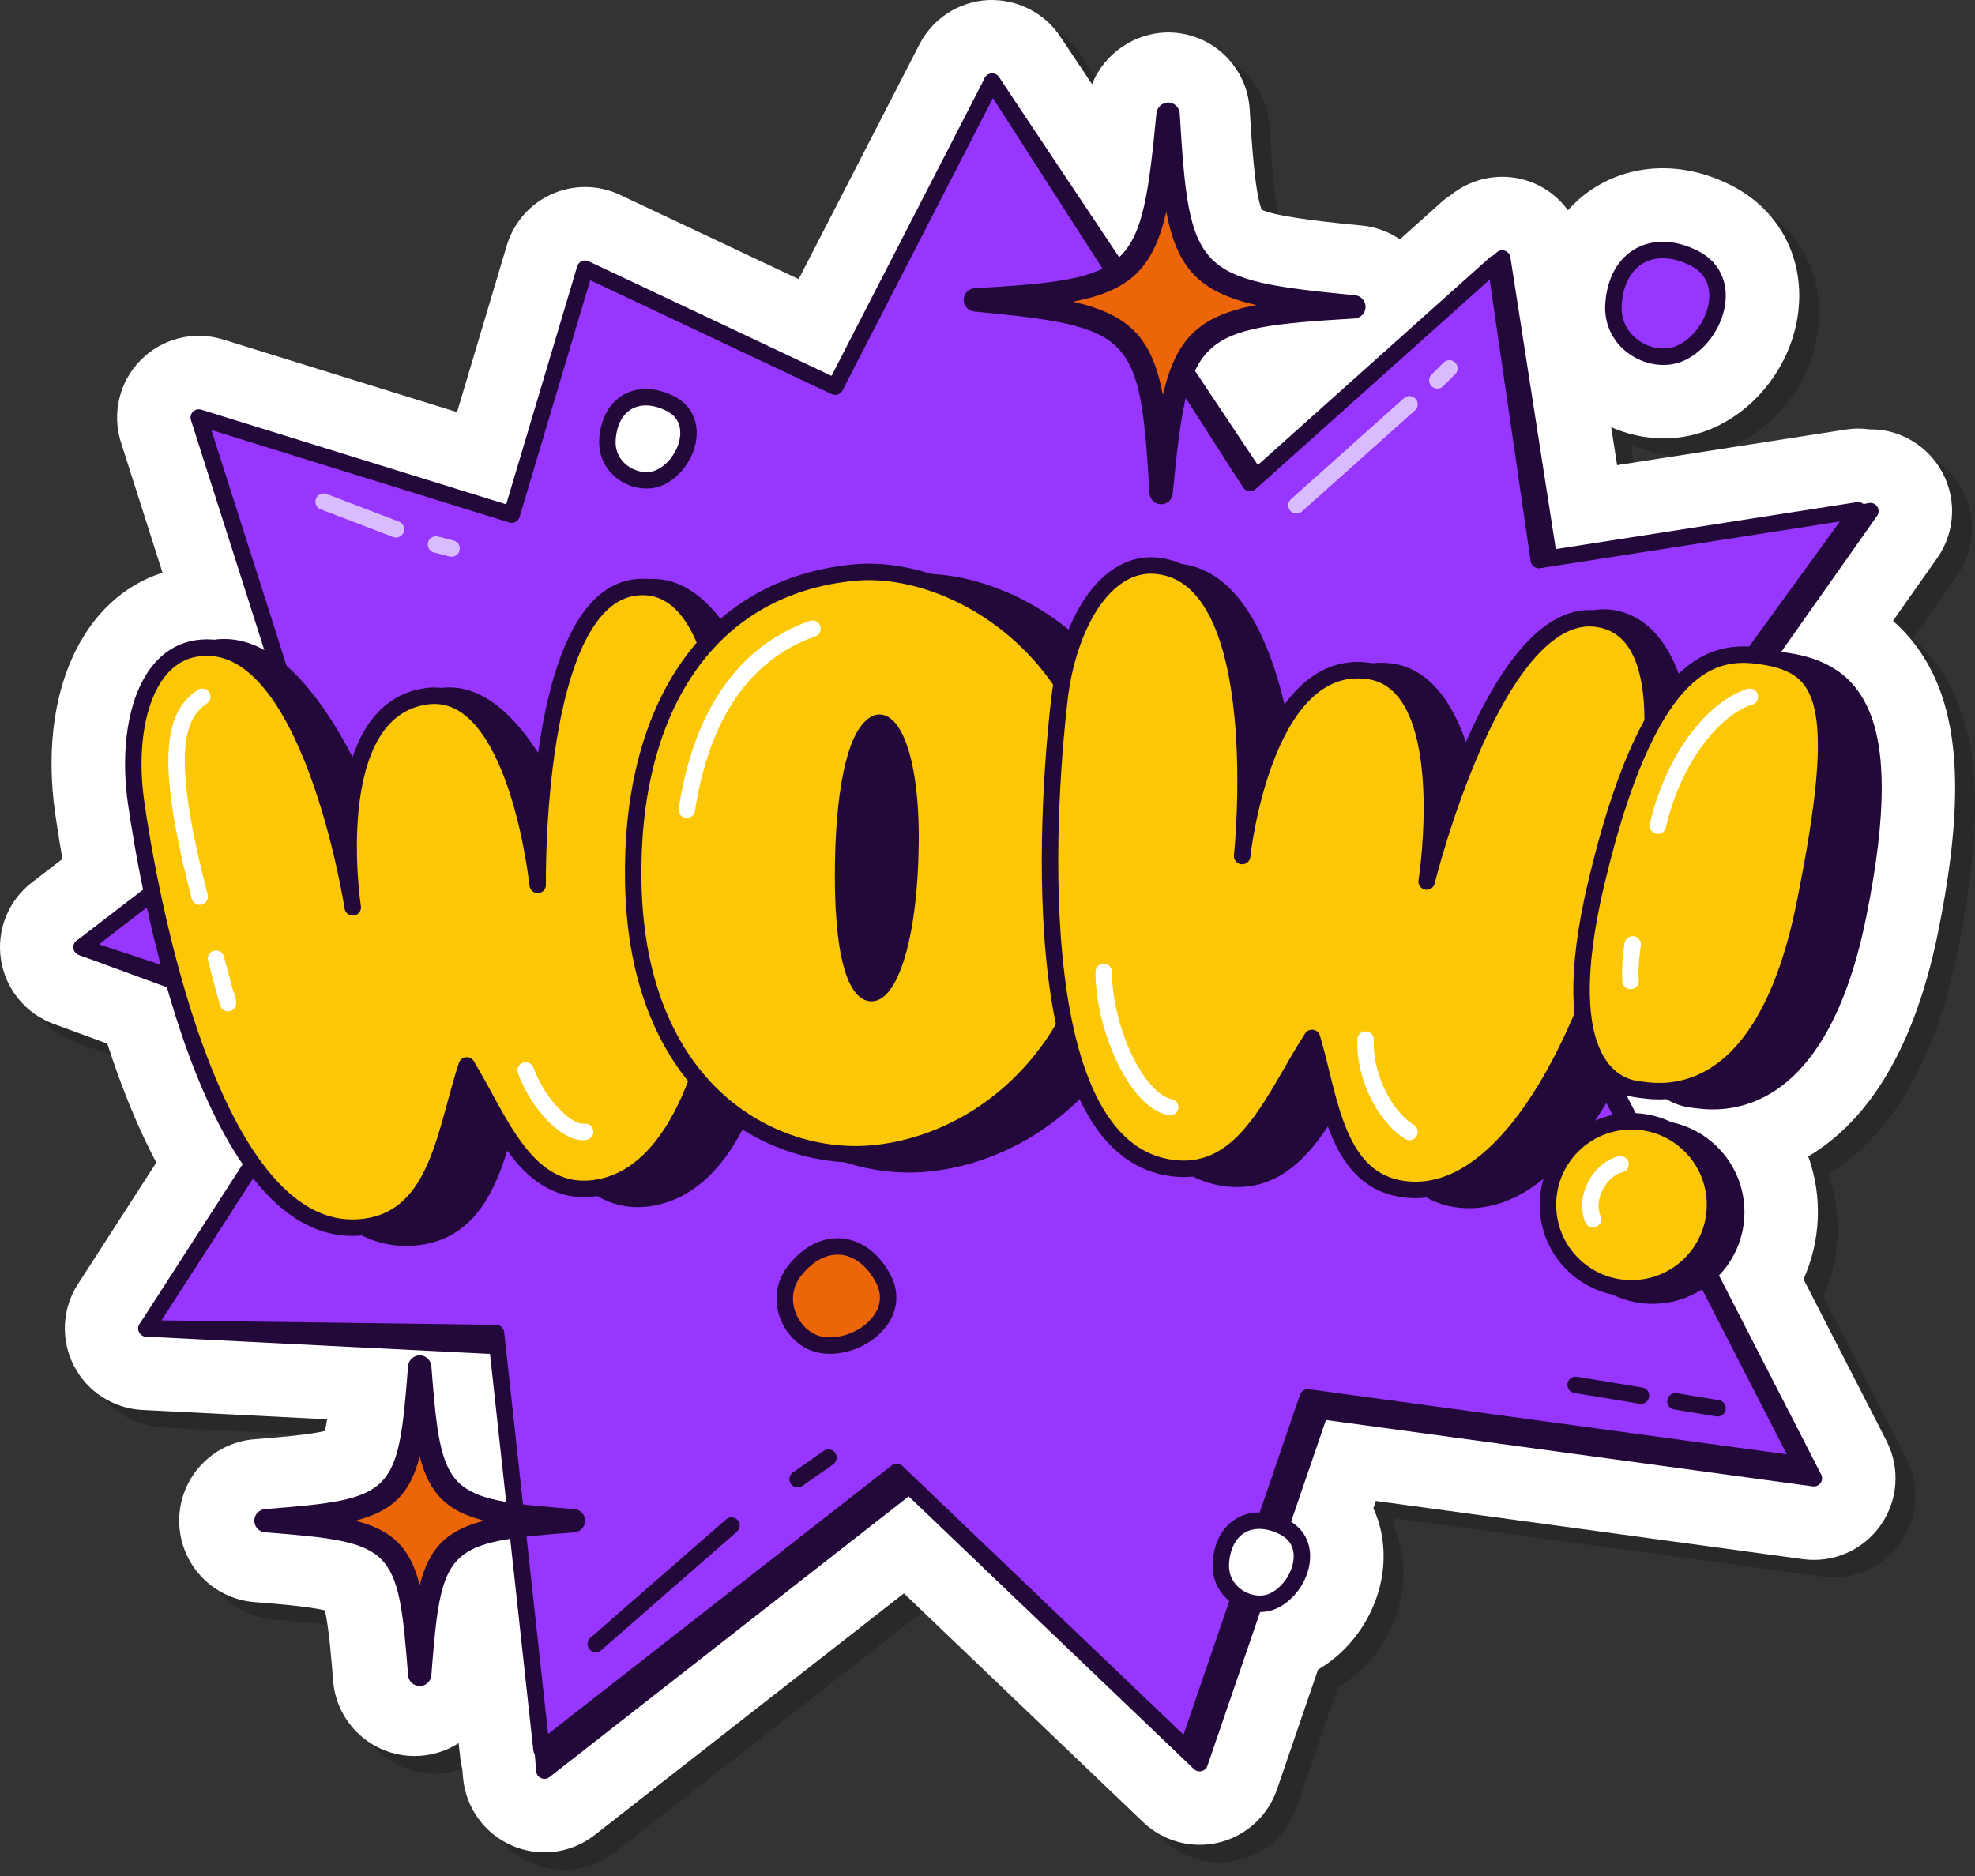 <svg width="120" height="114" viewBox="0 0 120 114" fill="none" xmlns="http://www.w3.org/2000/svg">
<rect x="0" y="0" width="120" height="114" fill="#333333" stroke="none"/>
<g clip-path="url(#clip0_5_11013)">
<path opacity="0.5" d="M118.965 57.703C120.67 49.301 120.282 43.971 117.708 40.42C117.246 39.785 116.744 39.246 116.22 38.792L118.908 34.979C120.077 33.322 120.12 31.122 119.018 29.42C118.083 27.978 116.438 27.112 114.809 27.156C114.33 27.087 113.839 27.088 113.346 27.166L99.462 29.329L99.103 27.024C100.119 27.463 101.197 27.703 102.272 27.703C103.37 27.703 104.463 27.47 105.466 26.997C105.467 26.997 105.467 26.997 105.467 26.997C108.437 25.596 110.47 22.451 110.528 19.171C110.579 16.245 109.057 13.697 106.453 12.355C103.738 10.954 100.794 10.928 98.389 12.285C97.66 12.695 97.027 13.225 96.475 13.835C95.9 13.051 95.105 12.434 94.156 12.094C92.533 11.513 90.719 11.82 89.377 12.898C89.163 13.035 88.961 13.19 88.769 13.363L86.265 15.604C85.594 15.147 84.805 14.849 83.946 14.766C82.395 14.616 78.85 14.275 77.869 13.809C77.44 12.812 77.228 9.257 77.136 7.703C76.983 5.115 74.864 3.082 72.272 3.034C70.192 3.003 68.302 4.296 67.561 6.18L65.618 3.269C64.641 1.805 62.952 0.984 61.208 1.068C59.452 1.168 57.88 2.189 57.075 3.753L49.734 18.023L38.876 12.9C37.565 12.283 36.053 12.267 34.734 12.857C33.413 13.447 32.415 14.584 32.002 15.97L28.977 26.106L14.758 21.691C12.988 21.143 11.065 21.622 9.762 22.936C8.459 24.249 7.995 26.177 8.556 27.94L11.082 35.863C6.189 37.424 3.535 43.205 4.555 50.465C4.624 50.958 4.771 51.945 5.002 53.258L3.146 54.685C1.711 55.787 0.991 57.582 1.264 59.37C1.537 61.157 2.761 62.655 4.459 63.279L7.728 64.481C8.622 67.244 9.617 69.66 10.704 71.709L5.94 79.095C4.978 80.585 4.886 82.473 5.694 84.051C6.503 85.628 8.092 86.654 9.862 86.743L21.081 87.308C21.04 87.578 20.994 87.821 20.947 88.02C19.917 88.268 17.701 88.44 16.673 88.521C14.089 88.722 12.094 90.877 12.094 93.469C12.094 96.061 14.089 98.217 16.673 98.418C17.701 98.498 19.917 98.671 20.947 98.919C21.195 99.95 21.368 102.165 21.448 103.194C21.649 105.779 23.806 107.772 26.397 107.772C27.38 107.772 28.3 107.486 29.074 106.989L29.175 107.917C29.201 108.149 29.243 108.377 29.3 108.599L29.341 109.081C29.497 110.896 30.634 112.481 32.304 113.209C32.94 113.487 33.615 113.623 34.287 113.623C35.376 113.623 36.456 113.264 37.344 112.569L56.127 97.888L70.666 111.792C71.89 112.961 73.624 113.425 75.271 113.027C76.916 112.626 78.243 111.415 78.791 109.813L81.291 102.519C83.65 101.138 85.226 98.502 85.275 95.762C85.294 94.674 85.078 93.641 84.651 92.713L84.804 92.27L110.745 95.807C112.579 96.059 114.399 95.268 115.467 93.757C116.536 92.247 116.676 90.268 115.831 88.622L110.788 78.797C111.831 76.467 111.96 73.793 111.076 71.333C114.231 69.465 117.37 65.562 118.965 57.703Z" fill="#231F20"/>
<path d="M117.758 56.641C119.463 48.239 119.075 42.909 116.501 39.358C116.039 38.722 115.537 38.184 115.013 37.73L117.701 33.917C118.87 32.26 118.913 30.06 117.811 28.358C116.876 26.916 115.231 26.05 113.602 26.094C113.123 26.024 112.632 26.026 112.139 26.104L98.255 28.267L97.896 25.962C98.912 26.401 99.99 26.641 101.065 26.641C102.163 26.641 103.256 26.408 104.259 25.935C104.26 25.934 104.26 25.934 104.26 25.934C107.23 24.534 109.263 21.389 109.321 18.109C109.372 15.183 107.85 12.635 105.246 11.293C102.53 9.892 99.587 9.866 97.182 11.223C96.453 11.633 95.82 12.163 95.269 12.773C94.693 11.989 93.898 11.372 92.949 11.032C91.326 10.451 89.512 10.758 88.17 11.835C87.957 11.973 87.754 12.128 87.562 12.301L85.058 14.542C84.388 14.085 83.598 13.787 82.739 13.704C81.188 13.554 77.643 13.213 76.662 12.747C76.233 11.75 76.021 8.195 75.93 6.641C75.776 4.053 73.657 2.02 71.066 1.972C68.985 1.941 67.095 3.233 66.354 5.118L64.411 2.207C63.434 0.743 61.745 -0.078 60.001 0.006C58.245 0.106 56.673 1.127 55.868 2.691L48.527 16.961L37.668 11.838C36.358 11.221 34.846 11.205 33.527 11.795C32.206 12.385 31.208 13.522 30.795 14.908L27.77 25.044L13.551 20.629C11.781 20.081 9.858 20.56 8.555 21.874C7.252 23.187 6.788 25.115 7.349 26.878L9.875 34.801C4.982 36.362 2.328 42.143 3.348 49.403C3.417 49.896 3.564 50.883 3.795 52.196L1.939 53.623C0.504 54.725 -0.216 56.52 0.057 58.308C0.33 60.095 1.554 61.593 3.252 62.217L6.521 63.419C7.415 66.182 8.41 68.598 9.497 70.647L4.733 78.033C3.771 79.523 3.679 81.411 4.487 82.989C5.296 84.566 6.885 85.592 8.655 85.681L19.874 86.246C19.833 86.516 19.787 86.759 19.74 86.958C18.71 87.206 16.494 87.378 15.466 87.459C12.882 87.66 10.887 89.815 10.887 92.407C10.887 94.999 12.882 97.155 15.466 97.356C16.494 97.436 18.71 97.609 19.74 97.857C19.988 98.888 20.161 101.103 20.241 102.132C20.442 104.717 22.599 106.71 25.19 106.71C26.173 106.71 27.093 106.424 27.867 105.927L27.968 106.855C27.994 107.087 28.036 107.315 28.093 107.537L28.134 108.019C28.29 109.834 29.427 111.419 31.097 112.147C31.733 112.425 32.408 112.561 33.08 112.561C34.169 112.561 35.249 112.202 36.137 111.507L54.92 96.826L69.459 110.73C70.683 111.899 72.417 112.363 74.064 111.965C75.709 111.564 77.036 110.353 77.585 108.751L80.084 101.457C82.443 100.076 84.019 97.44 84.067 94.7C84.087 93.611 83.871 92.579 83.444 91.651L83.597 91.209L109.538 94.745C111.372 94.997 113.192 94.206 114.26 92.695C115.329 91.185 115.469 89.206 114.624 87.56L109.581 77.735C110.624 75.405 110.753 72.731 109.869 70.271C113.024 68.403 116.163 64.5 117.758 56.641Z" fill="white"/>
<path d="M51.505 24.324L60.281 4.963L76.359 29.058L91.277 15.707L94.257 34.861L113.644 31.058L94.2 58.643L110.208 89.828L80.223 85.74L72.889 107.143L55.245 90.271L33.079 107.598L30.897 81.831L8.903 80.725L21.273 63.551L4.963 57.559L19.68 47.656L12.837 26.198L31.851 32.1L36.31 17.155L51.505 24.324Z" fill="#22093A" stroke="#22093A" stroke-miterlimit="10" stroke-linecap="round" stroke-linejoin="round"/>
<path d="M50.746 23.498L60.281 4.963L75.953 29.352L90.871 16L93.497 34.034L112.903 31.009L93.44 57.816L109.448 89.001L79.463 84.914L72.129 106.316L54.486 89.445L32.902 106.316L30.137 81.005L8.903 80.725L20.513 62.725L4.963 57.559L18.921 46.829L12.077 25.371L31.091 31.273L35.55 16.328L50.746 23.498Z" fill="#9736FF" stroke="#22093A" stroke-miterlimit="10" stroke-linecap="round" stroke-linejoin="round"/>
<path d="M25.513 75.152C29.886 74.515 30.311 69.323 31.622 65.351C33.611 68.6 35.242 73.462 39.517 72.793C44.459 72.019 46.937 64.672 47.512 56.538C48.136 47.712 44.875 35.233 39.37 35.689C33.023 36.215 35.932 54.384 35.932 54.384C35.932 54.384 32.333 41.523 26.817 42.306C20.52 43.2 24.696 55.749 24.696 55.749C24.696 55.749 19.918 38.268 12.99 39.38C9.823 39.888 10.911 44.955 11.524 49.323C12.188 54.048 16.004 76.537 25.513 75.152Z" fill="#22093A" stroke="#22093A" stroke-miterlimit="10" stroke-linecap="round" stroke-linejoin="round"/>
<path d="M55.153 35.405C61.263 34.818 70.802 40.426 70.63 52.356C70.459 64.285 62.929 70.115 56.242 70.708C50.208 71.244 41.975 66.935 41.738 54.236C41.544 43.832 46.179 36.268 55.153 35.405Z" fill="#22093A" stroke="#22093A" stroke-miterlimit="10" stroke-linecap="round" stroke-linejoin="round"/>
<path d="M56.452 44.591C57.319 44.104 58.65 46.363 58.584 51.889C58.518 57.416 57.432 60.378 56.483 60.888C55.627 61.348 54.476 59.644 54.486 53.776C54.495 48.969 55.178 45.306 56.452 44.591Z" fill="#22093A" stroke="#22093A" stroke-miterlimit="10" stroke-linecap="round" stroke-linejoin="round"/>
<path d="M74.574 71.6C78.965 72.1 80.7 67.188 82.981 63.681C84.076 67.331 84.413 72.448 88.717 72.891C93.692 73.404 97.963 66.932 100.594 59.213C103.448 50.839 103.467 38.538 98.027 37.574C91.756 36.464 89.946 54.177 89.946 54.177C89.946 54.177 89.985 41.456 84.452 40.806C78.134 40.064 78.733 52.63 78.733 52.63C78.733 52.63 78.597 35.446 71.615 34.753C68.423 34.437 68.157 38.678 67.636 43.058C67.073 47.796 65.026 70.514 74.574 71.6Z" fill="#22093A" stroke="#22093A" stroke-miterlimit="10" stroke-linecap="round" stroke-linejoin="round"/>
<path d="M108.142 40.109C105.266 39.773 103.349 41.287 100.273 54.183C97.526 65.697 101.73 66.686 102.832 66.815C103.934 66.943 110.329 68.296 112.895 55.654C115.461 43.013 112.403 40.605 108.142 40.109Z" fill="#22093A" stroke="#22093A" stroke-miterlimit="10" stroke-linecap="round" stroke-linejoin="round"/>
<path d="M100.417 78.729C103.22 78.729 105.492 76.457 105.492 73.654C105.492 70.851 103.22 68.579 100.417 68.579C97.614 68.579 95.342 70.851 95.342 73.654C95.342 76.457 97.614 78.729 100.417 78.729Z" fill="#22093A" stroke="#22093A" stroke-miterlimit="10" stroke-linecap="round" stroke-linejoin="round"/>
<path d="M22.25 74.542C26.623 73.905 27.048 68.713 28.359 64.741C30.349 67.99 31.98 72.852 36.255 72.183C41.196 71.409 43.674 64.062 44.25 55.928C44.874 47.102 44.245 35.224 38.74 35.68C32.393 36.206 32.669 53.774 32.669 53.774C32.669 53.774 31.414 41.53 25.898 42.312C19.6 43.206 21.433 55.139 21.433 55.139C21.433 55.139 18.85 38.292 11.922 39.403C8.755 39.911 7.648 44.345 8.262 48.713C8.925 53.438 12.741 75.927 22.25 74.542Z" fill="#FCC707" stroke="#22093A" stroke-miterlimit="10" stroke-linecap="round" stroke-linejoin="round"/>
<path d="M51.892 34.795C58.002 34.207 67.54 39.816 67.368 51.745C67.197 63.675 59.667 69.504 52.98 70.098C46.946 70.633 38.714 66.324 38.477 53.625C38.282 43.222 42.917 35.657 51.892 34.795Z" fill="#FCC707" stroke="#22093A" stroke-miterlimit="10" stroke-linecap="round" stroke-linejoin="round"/>
<path d="M53.19 43.98C54.057 43.493 55.388 45.753 55.322 51.279C55.257 56.805 54.17 59.768 53.221 60.278C52.365 60.738 51.214 59.034 51.225 53.166C51.233 48.359 51.916 44.696 53.19 43.98Z" fill="#22093A" stroke="#22093A" stroke-miterlimit="10" stroke-linecap="round" stroke-linejoin="round"/>
<path d="M71.312 70.99C75.704 71.49 77.438 66.578 79.719 63.071C80.814 66.72 81.151 71.838 85.456 72.281C90.431 72.794 94.701 66.322 97.332 58.603C100.186 50.229 102.609 38.583 97.169 37.62C90.898 36.509 86.684 53.567 86.684 53.567C86.684 53.567 88.593 41.407 83.06 40.757C76.743 40.015 75.472 52.02 75.472 52.02C75.472 52.02 77.271 35.072 70.289 34.379C67.097 34.063 64.896 38.068 64.375 42.448C63.811 47.186 61.765 69.904 71.312 70.99Z" fill="#FCC707" stroke="#22093A" stroke-miterlimit="10" stroke-linecap="round" stroke-linejoin="round"/>
<path d="M106.675 39.828C103.799 39.492 100.085 40.677 97.009 53.573C94.263 65.087 98.467 66.076 99.569 66.205C100.67 66.333 107.065 67.686 109.631 55.044C112.197 42.403 110.937 40.324 106.675 39.828Z" fill="#FCC707" stroke="#22093A" stroke-miterlimit="10" stroke-linecap="round" stroke-linejoin="round"/>
<path d="M99.128 78.289C101.931 78.289 104.203 76.017 104.203 73.214C104.203 70.411 101.931 68.139 99.128 68.139C96.325 68.139 94.053 70.411 94.053 73.214C94.053 76.017 96.325 78.289 99.128 78.289Z" fill="#FCC707" stroke="#22093A" stroke-miterlimit="10" stroke-linecap="round" stroke-linejoin="round"/>
<path d="M13.125 58.26C14.238 62.476 13.75 60.494 13.75 60.494" stroke="white" stroke-miterlimit="10" stroke-linecap="round" stroke-linejoin="round"/>
<path d="M12.288 42.341C10.753 43.391 9.793 45.529 12.136 54.487" stroke="white" stroke-miterlimit="10" stroke-linecap="round" stroke-linejoin="round"/>
<path d="M31.941 65.048C32.723 67.165 34.5 68.939 35.55 68.777" stroke="white" stroke-miterlimit="10" stroke-linecap="round" stroke-linejoin="round"/>
<path d="M49.367 38.204C46.297 39.271 42.822 42.098 41.732 49.207" stroke="white" stroke-miterlimit="10" stroke-linecap="round" stroke-linejoin="round"/>
<path d="M99.2 57.388C99.073 58.295 99.022 59.048 99.075 59.609" stroke="white" stroke-miterlimit="10" stroke-linecap="round" stroke-linejoin="round"/>
<path d="M106.32 42.341C104.202 42.987 101.698 45.976 100.729 50.177" stroke="white" stroke-miterlimit="10" stroke-linecap="round" stroke-linejoin="round"/>
<path d="M98.462 70.752C97.271 71.019 96.221 72.715 96.786 74.089" stroke="white" stroke-miterlimit="10" stroke-linecap="round" stroke-linejoin="round"/>
<path d="M67.061 59.063C67.061 62.375 68.997 66.86 71.098 67.283" stroke="white" stroke-miterlimit="10" stroke-linecap="round" stroke-linejoin="round"/>
<path d="M82.973 63.173C82.871 65.159 83.984 67.74 85.639 68.787" stroke="white" stroke-miterlimit="10" stroke-linecap="round" stroke-linejoin="round"/>
<path d="M48.302 77.189C46.861 78.997 48.153 81.435 49.91 81.725C52.121 82.09 54.897 80.007 53.657 77.687C52.417 75.367 50.027 75.025 48.302 77.189Z" fill="#EC6509" stroke="#22093A" stroke-miterlimit="10" stroke-linecap="round" stroke-linejoin="round"/>
<path d="M98.035 18.477C97.867 20.906 100.446 22.246 102.141 21.446C104.274 20.439 105.434 16.975 102.972 15.707C100.51 14.438 98.236 15.571 98.035 18.477Z" fill="#9736FF" stroke="#22093A" stroke-miterlimit="10" stroke-linecap="round" stroke-linejoin="round"/>
<path d="M36.91 26.696C36.78 28.587 38.788 29.631 40.108 29.008C41.769 28.224 42.672 25.526 40.755 24.538C38.838 23.551 37.067 24.433 36.91 26.696Z" fill="white" stroke="#22093A" stroke-miterlimit="10" stroke-linecap="round" stroke-linejoin="round"/>
<path d="M74.18 94.967C74.049 96.858 76.057 97.902 77.377 97.279C79.039 96.495 79.942 93.797 78.025 92.809C76.108 91.822 74.336 92.704 74.18 94.967Z" fill="white" stroke="#22093A" stroke-miterlimit="10" stroke-linecap="round" stroke-linejoin="round"/>
<path d="M25.503 88.496L21.59 92.408L25.502 96.321L29.415 92.409L25.503 88.496Z" fill="#EC6509"/>
<path d="M25.502 102.457C25.131 102.457 24.824 102.172 24.795 101.803C24.185 93.97 23.941 93.726 16.108 93.115C15.738 93.088 15.453 92.779 15.453 92.409C15.453 92.039 15.738 91.731 16.107 91.703C23.941 91.091 24.185 90.847 24.795 83.014C24.824 82.645 25.131 82.36 25.502 82.36C25.872 82.36 26.18 82.645 26.209 83.014C26.818 90.847 27.062 91.091 34.896 91.703C35.265 91.731 35.55 92.039 35.55 92.409C35.55 92.779 35.265 93.088 34.895 93.115C27.062 93.726 26.818 93.97 26.209 101.803C26.18 102.172 25.872 102.457 25.502 102.457ZM21.588 92.409C23.865 92.996 24.914 94.045 25.502 96.32C26.089 94.045 27.138 92.996 29.414 92.409C27.138 91.821 26.089 90.772 25.502 88.497C24.914 90.772 23.865 91.821 21.588 92.409Z" fill="#22093A"/>
<path d="M70.863 12.87L68.522 16.085L65.195 18.333L69.078 20.289L70.659 24.001L72.965 20.689L76.326 18.537L73.127 16.246L70.863 12.87Z" fill="#EC6509"/>
<path d="M70.55 30.643C70.546 30.643 70.542 30.643 70.538 30.643C70.166 30.636 69.865 30.345 69.842 29.976C69.266 20.274 68.867 19.862 59.194 18.93C58.826 18.894 58.546 18.581 58.553 18.211C58.56 17.841 58.85 17.538 59.22 17.516C68.921 16.939 69.334 16.541 70.266 6.867C70.302 6.5 70.646 6.225 70.985 6.226C71.356 6.233 71.658 6.523 71.68 6.893C72.256 16.595 72.655 17.007 82.329 17.94C82.698 17.975 82.977 18.288 82.971 18.659C82.964 19.029 82.673 19.331 82.303 19.354C72.603 19.93 72.189 20.328 71.256 30.002C71.22 30.366 70.914 30.643 70.55 30.643ZM65.196 18.333C68.636 19.127 69.992 20.534 70.659 24.001C71.453 20.561 72.86 19.204 76.327 18.537C72.888 17.743 71.531 16.335 70.863 12.87C70.07 16.308 68.661 17.665 65.196 18.333Z" fill="#22093A"/>
<path d="M48.465 89.887L50.336 88.575" stroke="#22093A" stroke-miterlimit="10" stroke-linecap="round" stroke-linejoin="round"/>
<path d="M36.199 99.904L44.445 92.705" stroke="#22093A" stroke-miterlimit="10" stroke-linecap="round" stroke-linejoin="round"/>
<path d="M101.797 85.154L104.359 85.577" stroke="#22093A" stroke-miterlimit="10" stroke-linecap="round" stroke-linejoin="round"/>
<path d="M95.736 84.154L99.704 84.809" stroke="#22093A" stroke-miterlimit="10" stroke-linecap="round" stroke-linejoin="round"/>
<path d="M78.772 30.708L85.638 24.568" stroke="#D9BBFF" stroke-miterlimit="10" stroke-linecap="round" stroke-linejoin="round"/>
<path d="M87.336 23.114L88.063 22.387" stroke="#D9BBFF" stroke-miterlimit="10" stroke-linecap="round" stroke-linejoin="round"/>
<path d="M19.666 30.485L24.059 32.162" stroke="#D9BBFF" stroke-miterlimit="10" stroke-linecap="round" stroke-linejoin="round"/>
<path d="M26.492 33.088L27.437 33.332" stroke="#D9BBFF" stroke-miterlimit="10" stroke-linecap="round" stroke-linejoin="round"/>
</g>
<defs>
<clipPath id="clip0_5_11013">
<rect width="120" height="113.623" fill="white"/>
</clipPath>
</defs>
</svg>
